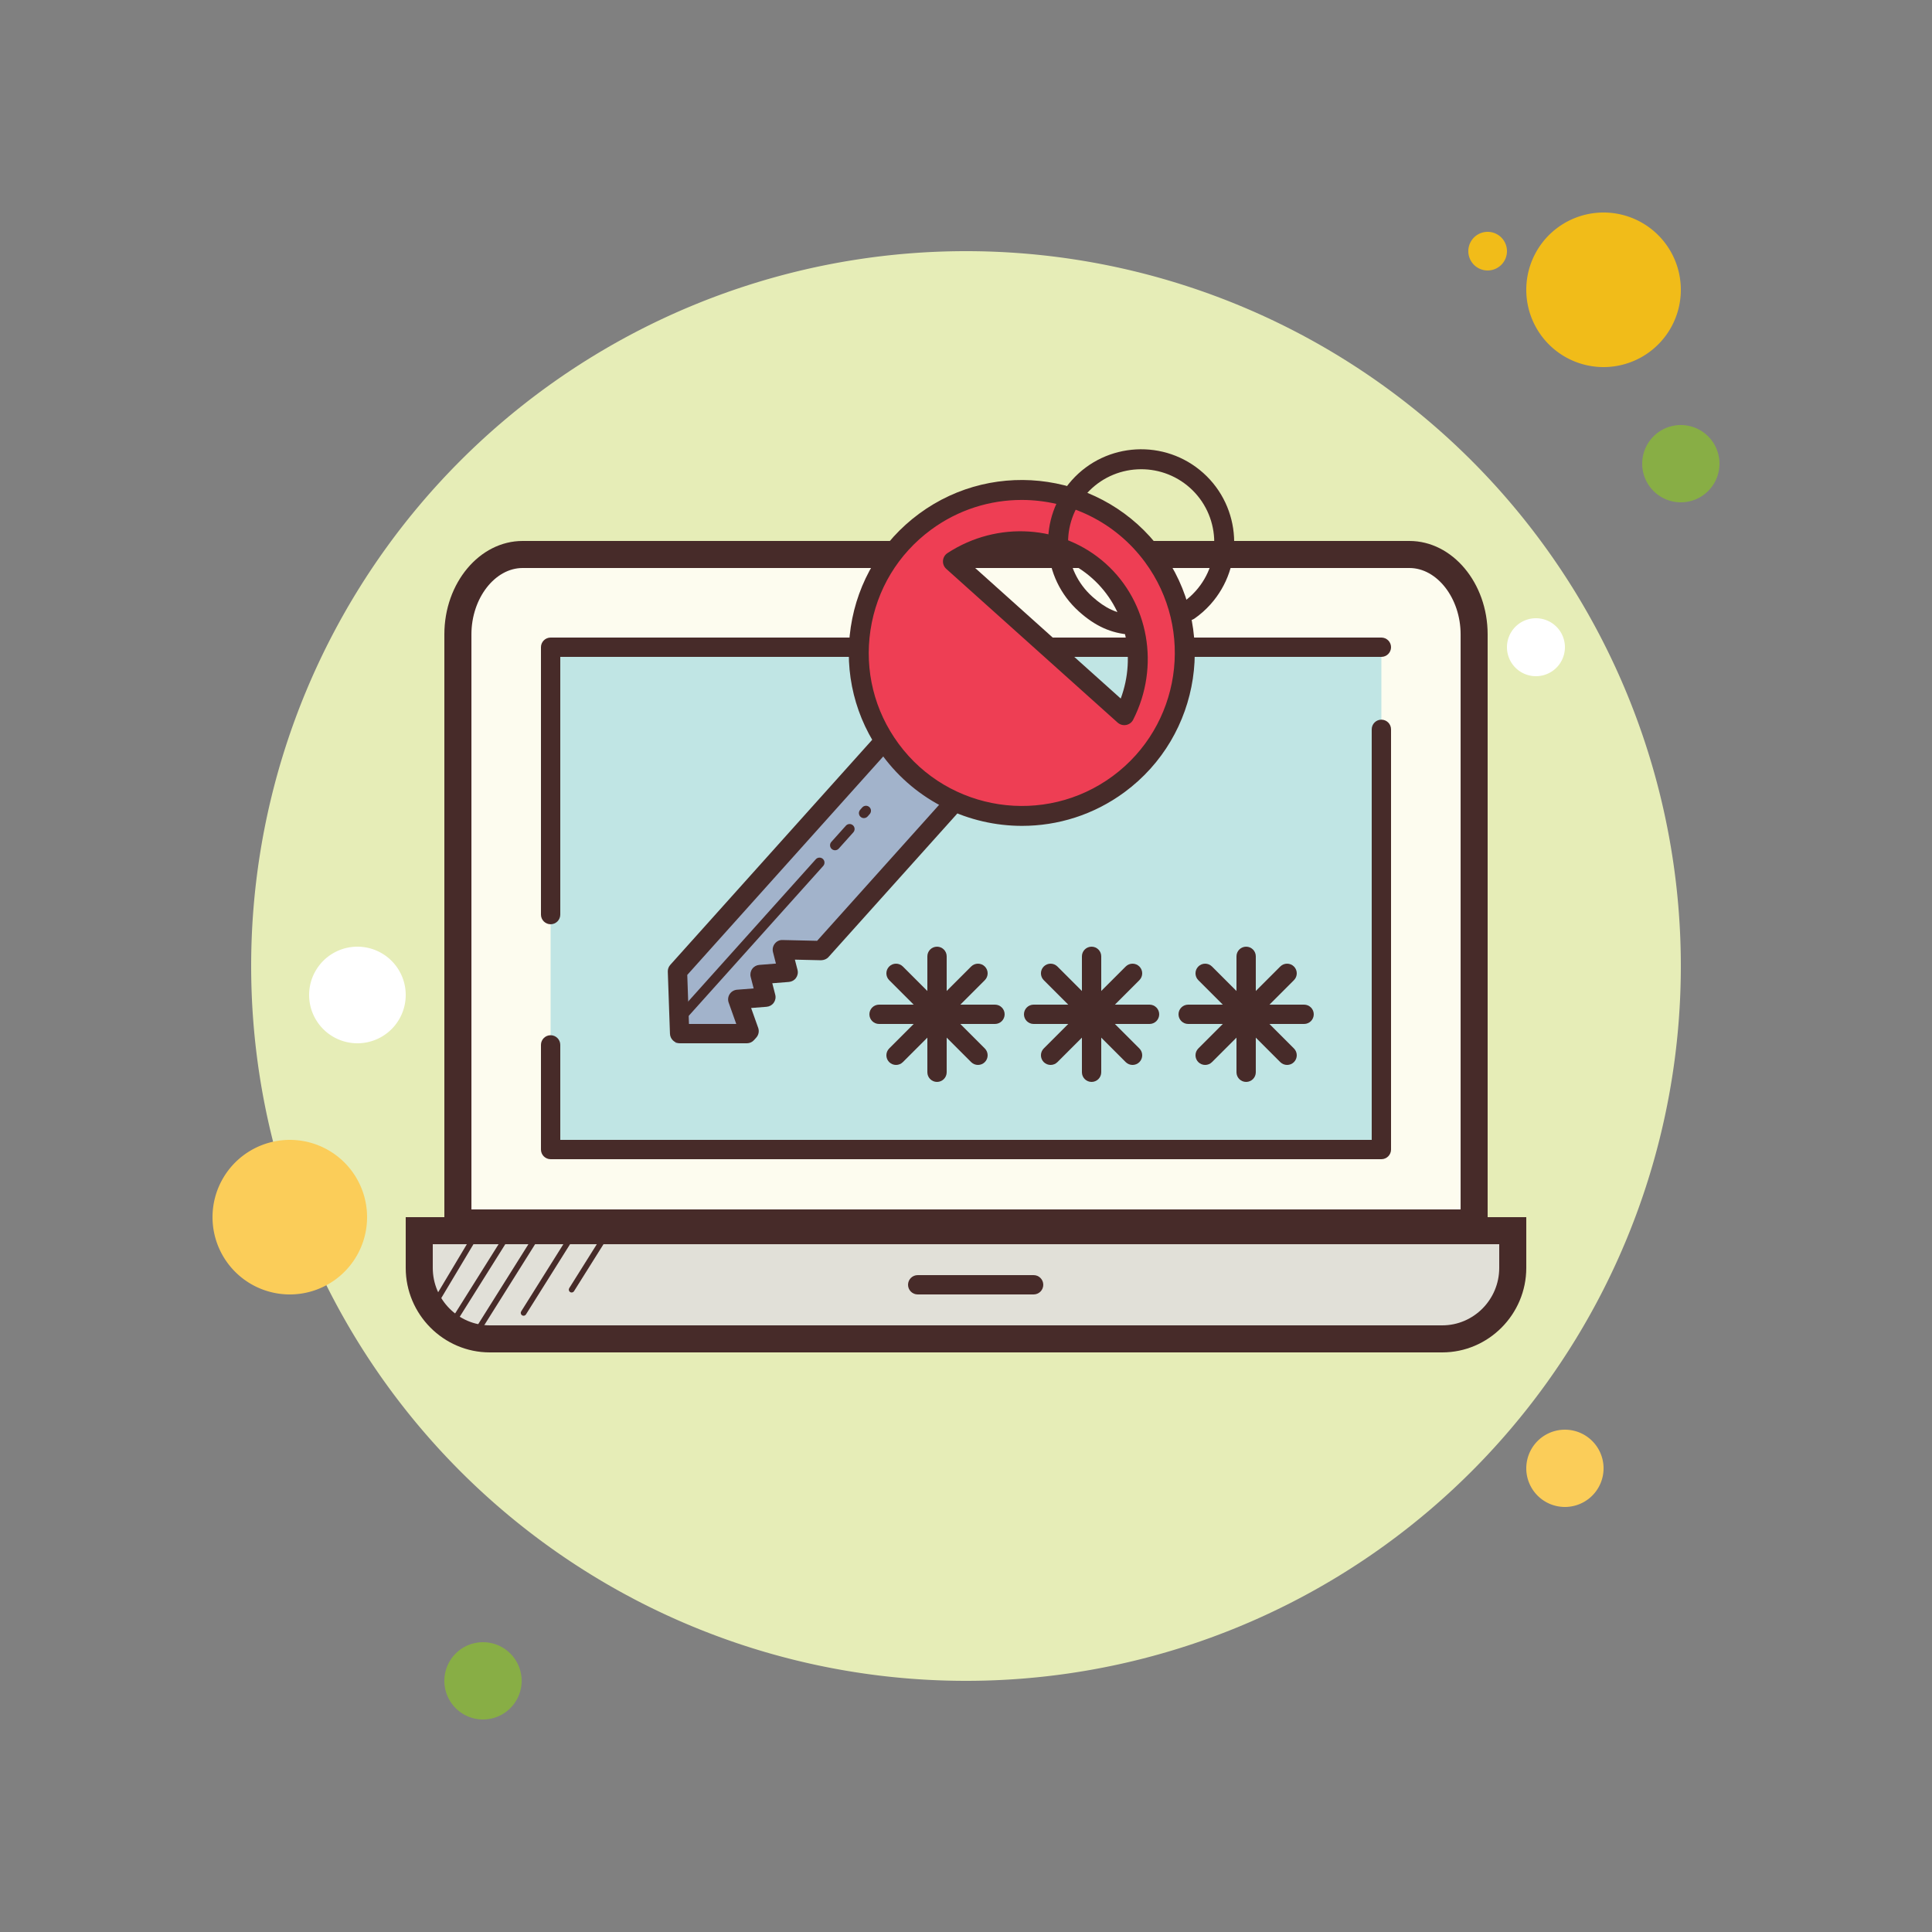 <svg xmlns="http://www.w3.org/2000/svg" viewBox="0 0 100 100" width="200px" height="200px"><rect x="0" y="0" width="100" height="100" fill="#808080" stroke="none"/><path fill="#f1bc19" d="M77 12A1 1 0 1 0 77 14A1 1 0 1 0 77 12Z"/><path fill="#e6edb7" d="M50 13A37 37 0 1 0 50 87A37 37 0 1 0 50 13Z"/><path fill="#f1bc19" d="M83 11A4 4 0 1 0 83 19A4 4 0 1 0 83 11Z"/><path fill="#88ae45" d="M87 22A2 2 0 1 0 87 26A2 2 0 1 0 87 22Z"/><path fill="#fbcd59" d="M81 74A2 2 0 1 0 81 78 2 2 0 1 0 81 74zM15 59A4 4 0 1 0 15 67 4 4 0 1 0 15 59z"/><path fill="#88ae45" d="M25 85A2 2 0 1 0 25 89A2 2 0 1 0 25 85Z"/><path fill="#fff" d="M18.5 49A2.5 2.5 0 1 0 18.5 54 2.5 2.5 0 1 0 18.5 49zM79.5 32A1.5 1.5 0 1 0 79.5 35 1.5 1.5 0 1 0 79.5 32z"/><path fill="#fdfcef" d="M23.7,63.299V32.833c0-2.279,1.502-4.133,3.349-4.133H72.95c1.847,0,3.35,1.854,3.35,4.133V63.3 L23.7,63.299z"/><path fill="#472b29" d="M72.951,29.4c1.436,0,2.65,1.572,2.65,3.433V62.6l-51.2-0.001V32.833 c0-1.861,1.213-3.433,2.65-3.433H72.951 M72.951,28H27.049C24.822,28,23,30.175,23,32.833v31.166L77,64V32.833 C77,30.175,75.178,28,72.951,28L72.951,28z"/><path fill="#c0e5e4" d="M71.5 36.435L71.5 59.5 28.5 59.5 28.5 56.565 28.5 47.338 28.5 33.5 70.579 33.5 71.5 33.5z"/><path fill="#c0e5e4" d="M71.5 37.75L71.5 59.5 28.5 59.5 28.5 56.565 28.5 54.083"/><path fill="#472b29" d="M71.5,60h-43c-0.276,0-0.5-0.224-0.5-0.5v-5.417c0-0.276,0.224-0.5,0.5-0.5s0.5,0.224,0.5,0.5V59h42 V37.75c0-0.276,0.224-0.5,0.5-0.5s0.5,0.224,0.5,0.5V59.5C72,59.776,71.776,60,71.5,60z"/><path fill="#472b29" d="M46.379,55.121c-0.128,0-0.256-0.049-0.354-0.146c-0.195-0.195-0.195-0.512,0-0.707l4.242-4.242 c0.195-0.195,0.512-0.195,0.707,0s0.195,0.512,0,0.707l-4.242,4.242C46.635,55.072,46.507,55.121,46.379,55.121z"/><path fill="#c0e5e4" d="M28.5 47.338L28.5 33.5 70.579 33.5 71.5 33.5"/><path fill="#472b29" d="M28.5,47.839c-0.276,0-0.5-0.224-0.5-0.5V33.5c0-0.276,0.224-0.5,0.5-0.5h43 c0.276,0,0.5,0.224,0.5,0.5S71.776,34,71.5,34H29v13.339C29,47.615,28.776,47.839,28.5,47.839z"/><path fill="#e1e0d8" d="M25.351,69.3c-2.013,0-3.65-1.648-3.65-3.675V63.7h56.6v1.925c0,2.026-1.638,3.675-3.65,3.675 H25.351z"/><path fill="#472b29" d="M77.6 64.4v1.225c0 1.64-1.324 2.975-2.95 2.975H25.35c-1.627 0-2.95-1.335-2.95-2.975V64.4H77.6M79 63H21v2.625C21 68.032 22.957 70 25.35 70H74.65c2.393 0 4.35-1.969 4.35-4.375V63L79 63zM50.368 31.06H48.96c-.166 0-.304-.136-.304-.304v-.065c0-.166.136-.304.304-.304h1.408c.166 0 .304.136.304.304v.065C50.672 30.924 50.535 31.06 50.368 31.06z"/><path fill="#a2b3cb" d="M45.674 38.599L34.84 50.675 34.956 54 38.546 54 38.666 53.867 38.062 52.171 39.563 52.052 39.252 50.844 40.753 50.726 40.442 49.517 42.525 49.566 49.38 41.924"/><path fill="#472b29" d="M38.657,54h-3.464c-0.278,0-0.507-0.221-0.516-0.499l-0.112-3.206 c-0.005-0.129,0.041-0.255,0.127-0.352L45.191,38.24c0.185-0.205,0.502-0.223,0.707-0.038c0.206,0.184,0.223,0.5,0.038,0.707 L35.573,50.462L35.661,53h2.448l-0.393-1.105c-0.052-0.147-0.033-0.31,0.052-0.44c0.084-0.13,0.225-0.214,0.38-0.227l0.861-0.067 l-0.153-0.595c-0.037-0.143-0.008-0.295,0.078-0.415c0.085-0.12,0.22-0.196,0.367-0.208l0.861-0.068L40.01,49.28 c-0.039-0.151-0.005-0.312,0.093-0.436c0.097-0.123,0.239-0.196,0.403-0.189l1.788,0.041l6.489-7.233 c0.185-0.205,0.501-0.222,0.707-0.038c0.206,0.184,0.223,0.5,0.038,0.707l-6.644,7.404c-0.097,0.109-0.235,0.161-0.384,0.166 l-1.357-0.031l0.137,0.531c0.037,0.143,0.008,0.295-0.078,0.415c-0.085,0.12-0.22,0.196-0.367,0.208l-0.861,0.068l0.153,0.595 c0.037,0.143,0.008,0.295-0.078,0.415c-0.086,0.12-0.22,0.196-0.368,0.208l-0.803,0.063l0.366,1.028 c0.062,0.173,0.023,0.366-0.099,0.503l-0.116,0.129C38.936,53.94,38.799,54,38.657,54z"/><path fill="#ee3e54" d="M59.681,28.787c-2.766-3.751-8.05-4.548-11.8-1.782s-4.548,8.05-1.782,11.8s8.05,4.548,11.8,1.782 C61.65,37.82,62.447,32.538,59.681,28.787z M58.194,37.018l-8.87-7.957c2.336-1.527,5.441-1.407,7.56,0.495 C59.004,31.457,59.459,34.531,58.194,37.018z"/><path fill="#472b29" d="M52.902 42.747c-2.75 0-5.464-1.258-7.218-3.636-1.42-1.925-2.005-4.288-1.649-6.652.357-2.365 1.613-4.45 3.539-5.87 3.975-2.93 9.592-2.083 12.523 1.891l0 0c2.93 3.974 2.082 9.592-1.891 12.522C56.609 42.18 54.748 42.747 52.902 42.747zM52.88 25.877c-1.633 0-3.281.502-4.693 1.544-1.702 1.256-2.815 3.1-3.131 5.193-.316 2.093.202 4.182 1.458 5.886 2.593 3.516 7.562 4.266 11.078 1.673 3.515-2.593 4.265-7.562 1.673-11.078C57.714 26.991 55.313 25.877 52.88 25.877zM58.194 37.534c-.126 0-.249-.046-.345-.132l-8.87-7.957c-.12-.107-.182-.263-.17-.424s.098-.305.232-.393c2.584-1.688 5.95-1.465 8.188.542 2.237 2.007 2.823 5.33 1.424 8.081-.072.144-.208.244-.366.274C58.257 37.531 58.226 37.534 58.194 37.534zM50.2 29.153l7.809 7.004c.815-2.195.255-4.671-1.469-6.217C54.816 28.394 52.292 28.105 50.2 29.153zM35.09 53.074c-.062 0-.123-.022-.173-.066-.106-.095-.115-.258-.02-.365l7.328-8.167c.095-.106.259-.115.365-.02.106.095.115.258.02.365l-7.328 8.167C35.231 53.045 35.16 53.074 35.09 53.074zM43.222 44.009c-.062 0-.123-.022-.173-.066-.106-.095-.115-.258-.02-.365l.754-.841c.095-.106.258-.115.365-.02.106.095.115.258.02.365l-.754.841C43.363 43.98 43.293 44.009 43.222 44.009z"/><g><path fill="#472b29" d="M44.715,42.345c-0.062,0-0.123-0.022-0.172-0.066c-0.106-0.095-0.115-0.258-0.02-0.365l0.108-0.122 c0.095-0.106,0.259-0.115,0.365-0.02c0.106,0.095,0.115,0.258,0.02,0.365l-0.108,0.122C44.857,42.316,44.785,42.345,44.715,42.345 z"/></g><g><path fill="#472b29" d="M58.543,32.852c-0.012,0-0.026,0-0.038-0.001c-0.996-0.073-1.815-0.442-2.656-1.197 c-0.958-0.859-1.524-2.04-1.593-3.324c-0.069-1.285,0.366-2.519,1.225-3.478c1.773-1.977,4.824-2.142,6.802-0.369 c1.977,1.774,2.142,4.825,0.369,6.802c-0.248,0.277-0.527,0.523-0.827,0.733c-0.234,0.164-0.556,0.107-0.719-0.127 c-0.163-0.233-0.106-0.556,0.127-0.719c0.237-0.165,0.456-0.36,0.651-0.577c1.393-1.552,1.263-3.95-0.29-5.343 c-1.552-1.391-3.95-1.262-5.343,0.29c-0.675,0.752-1.016,1.722-0.962,2.732c0.055,1.009,0.499,1.937,1.252,2.611 c0.677,0.607,1.268,0.879,2.041,0.936c0.284,0.021,0.498,0.269,0.477,0.553C59.038,32.645,58.81,32.852,58.543,32.852z"/></g><g><path fill="#472b29" d="M22.391 67.801c-.026 0-.052-.007-.075-.021-.071-.042-.093-.132-.051-.201l2.713-4.541c.041-.071.131-.093.201-.051.071.042.093.132.051.201l-2.713 4.541C22.49 67.775 22.441 67.801 22.391 67.801zM23.523 68.461c-.027 0-.054-.007-.078-.022-.069-.044-.089-.134-.047-.202l3.423-5.452c.045-.069.135-.088.202-.047.069.044.089.134.047.202l-3.423 5.452C23.619 68.436 23.571 68.461 23.523 68.461zM24.728 69c-.027 0-.054-.007-.078-.022-.069-.044-.089-.134-.047-.202l3.423-5.452c.045-.069.135-.087.202-.047.069.044.089.134.047.202l-3.423 5.452C24.824 68.976 24.777 69 24.728 69zM27.101 68.102c-.027 0-.054-.007-.078-.022-.069-.044-.089-.134-.047-.202l2.865-4.564c.044-.069.136-.088.202-.047.069.044.089.134.047.202l-2.865 4.564C27.197 68.078 27.149 68.102 27.101 68.102zM29.588 66.899c-.027 0-.054-.007-.078-.022-.069-.044-.089-.134-.047-.202l2.019-3.217c.045-.069.136-.088.202-.047.069.044.089.134.047.202l-2.019 3.217C29.685 66.874 29.637 66.899 29.588 66.899z"/></g><g><path fill="#472b29" d="M48.5,56c-0.276,0-0.5-0.224-0.5-0.5v-6c0-0.276,0.224-0.5,0.5-0.5s0.5,0.224,0.5,0.5v6 C49,55.776,48.776,56,48.5,56z"/></g><g><path fill="#472b29" d="M50.621,55.121c-0.128,0-0.256-0.049-0.354-0.146l-4.242-4.242c-0.195-0.195-0.195-0.512,0-0.707 s0.512-0.195,0.707,0l4.242,4.242c0.195,0.195,0.195,0.512,0,0.707C50.877,55.072,50.749,55.121,50.621,55.121z"/></g><g><path fill="#472b29" d="M51.5,53h-6c-0.276,0-0.5-0.224-0.5-0.5s0.224-0.5,0.5-0.5h6c0.276,0,0.5,0.224,0.5,0.5 S51.776,53,51.5,53z"/></g><g><path fill="#472b29" d="M53.5,67h-6c-0.276,0-0.5-0.224-0.5-0.5s0.224-0.5,0.5-0.5h6c0.276,0,0.5,0.224,0.5,0.5 S53.776,67,53.5,67z"/></g><g><path fill="#472b29" d="M54.379,55.121c-0.128,0-0.256-0.049-0.354-0.146c-0.195-0.195-0.195-0.512,0-0.707l4.242-4.242 c0.195-0.195,0.512-0.195,0.707,0s0.195,0.512,0,0.707l-4.242,4.242C54.635,55.072,54.507,55.121,54.379,55.121z"/></g><g><path fill="#472b29" d="M56.5,56c-0.276,0-0.5-0.224-0.5-0.5v-6c0-0.276,0.224-0.5,0.5-0.5s0.5,0.224,0.5,0.5v6 C57,55.776,56.776,56,56.5,56z"/></g><g><path fill="#472b29" d="M58.621,55.121c-0.128,0-0.256-0.049-0.354-0.146l-4.242-4.242c-0.195-0.195-0.195-0.512,0-0.707 s0.512-0.195,0.707,0l4.242,4.242c0.195,0.195,0.195,0.512,0,0.707C58.877,55.072,58.749,55.121,58.621,55.121z"/></g><g><path fill="#472b29" d="M59.5,53h-6c-0.276,0-0.5-0.224-0.5-0.5s0.224-0.5,0.5-0.5h6c0.276,0,0.5,0.224,0.5,0.5 S59.776,53,59.5,53z"/></g><g><path fill="#472b29" d="M62.379,55.121c-0.128,0-0.256-0.049-0.354-0.146c-0.195-0.195-0.195-0.512,0-0.707l4.242-4.242 c0.195-0.195,0.512-0.195,0.707,0s0.195,0.512,0,0.707l-4.242,4.242C62.635,55.072,62.507,55.121,62.379,55.121z"/></g><g><path fill="#472b29" d="M64.5,56c-0.276,0-0.5-0.224-0.5-0.5v-6c0-0.276,0.224-0.5,0.5-0.5s0.5,0.224,0.5,0.5v6 C65,55.776,64.776,56,64.5,56z"/></g><g><path fill="#472b29" d="M66.621,55.121c-0.128,0-0.256-0.049-0.354-0.146l-4.242-4.242c-0.195-0.195-0.195-0.512,0-0.707 s0.512-0.195,0.707,0l4.242,4.242c0.195,0.195,0.195,0.512,0,0.707C66.877,55.072,66.749,55.121,66.621,55.121z"/></g><g><path fill="#472b29" d="M67.5,53h-6c-0.276,0-0.5-0.224-0.5-0.5s0.224-0.5,0.5-0.5h6c0.276,0,0.5,0.224,0.5,0.5 S67.776,53,67.5,53z"/></g></svg>